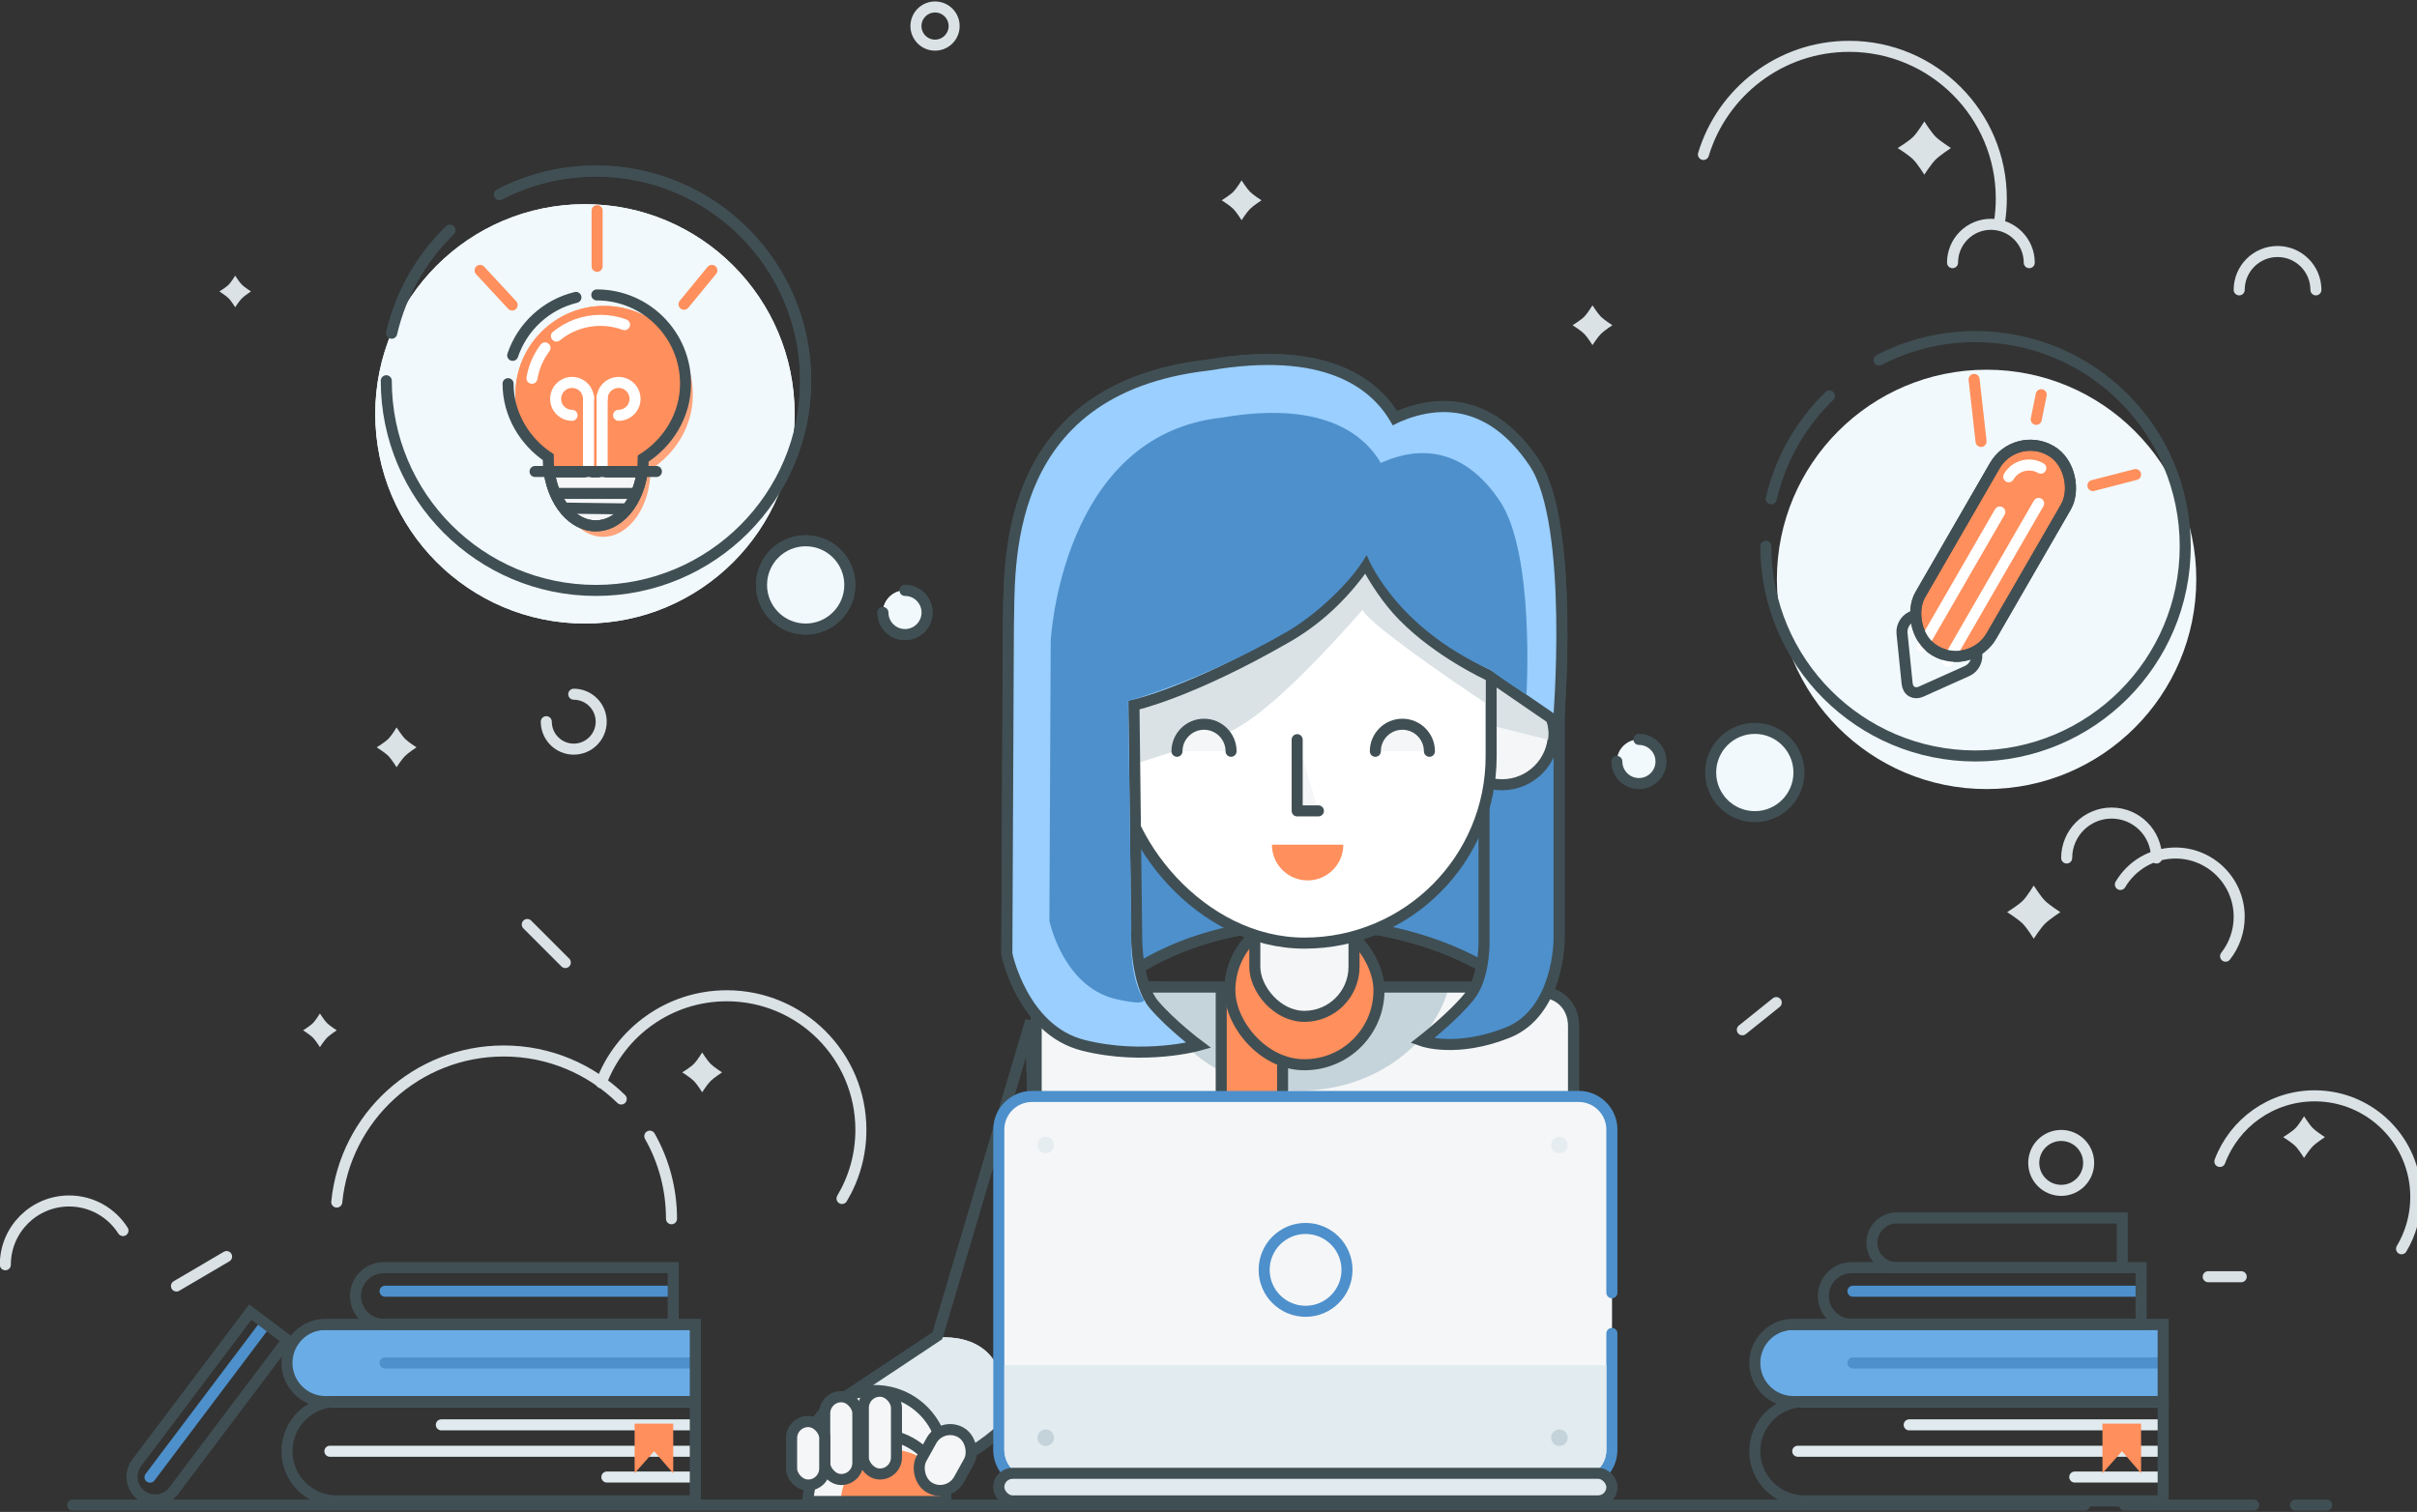 <svg xmlns="http://www.w3.org/2000/svg" xmlns:xlink="http://www.w3.org/1999/xlink" width="438px" height="274px" viewBox="0 0 438 274" version="1.1">
    <rect x="0" y="0" width="438" height="274" fill="#333333" stroke="none"/>
    <!-- Generator: Sketch 41 (35326) - http://www.bohemiancoding.com/sketch -->
    <title>step1-create</title>
    <desc>Created with Sketch.</desc>
    <defs/>
    <g id="Page-1" stroke="none" stroke-width="1" fill="none" fill-rule="evenodd">
        <g id="Exports" transform="translate(0, -55)">
            <g id="step1-create" transform="translate(0, 56)">
                <g id="Group-4" transform="translate(68, 30)">
                    <g id="Group-2" transform="translate(300.85, 204.318) rotate(-25) translate(-300.85, -204.318) translate(299.85, 203.318)"/>
                    <g id="books-right" transform="translate(250, 189)">
                        <path d="M27.975,38.22 L73.332,38.22" id="Path-6" stroke="#E0EAEF" stroke-width="2" stroke-linecap="round" stroke-linejoin="round"/>
                        <path d="M7.781,43 L73.138,43" id="Path-6-Copy" stroke="#E0EAEF" stroke-width="2" stroke-linecap="round" stroke-linejoin="round"/>
                        <path d="M57.975,47.678 L73.332,47.678" id="Path-6-Copy-2" stroke="#E0EAEF" stroke-width="2" stroke-linecap="round" stroke-linejoin="round"/>
                        <polygon id="Rectangle-6" fill="#FF8F5C" points="63 38 70 38 70 47 66.54 43 63 47"/>
                        <path d="M0,28 C0,24.134 3.132,21 6.995,21 L74,21 L74,35 L6.995,35 C3.132,35 0,31.869 0,28 L0,28 L0,28 Z" id="Rectangle-5-Copy" fill="#6aace6"/>
                        <path d="M17.781,27 L73.138,27" id="Path-6-Copy-3" stroke="#4d90cc" stroke-width="2" stroke-linecap="round" stroke-linejoin="round"/>
                        <path d="M17.781,14 L69.887,14" id="Path-6-Copy-4" stroke="#4d90cc" stroke-width="2" stroke-linecap="round" stroke-linejoin="round"/>
                        <path d="M0,43 C0,38.029 4.031,34 9,34 L74,34 L74,52 L9,52 C4.029,52 0,47.974 0,43 L0,43 L0,43 Z" id="Rectangle-5" stroke="#404F54" stroke-width="2" stroke-linecap="round"/>
                        <path d="M0,27 C0,23.134 3.132,20 6.995,20 L74,20 L74,34 L6.995,34 C3.132,34 0,30.869 0,27 L0,27 L0,27 Z" id="Rectangle-5-Copy-3" stroke="#404F54" stroke-width="2" stroke-linecap="round"/>
                        <path
                            d="M12.418,14.864 C12.418,12.027 14.711,9.728 17.553,9.728 L70,9.728 L70,20 L17.553,20 C14.717,20 12.418,17.702 12.418,14.864 L12.418,14.864 L12.418,14.864 Z"
                            id="Rectangle-5-Copy-2"
                            stroke="#404F54"
                            stroke-width="2"
                            stroke-linecap="round"/>
                        <path
                            d="M21.225,5.228 C21.225,2.742 23.233,0.728 25.719,0.728 L66.582,0.728 L66.582,9.728 L25.719,9.728 C23.237,9.728 21.225,7.715 21.225,5.228 L21.225,5.228 L21.225,5.228 Z"
                            id="Rectangle-5-Copy-2"
                            stroke="#404F54"
                            stroke-width="2"
                            stroke-linecap="round"/>
                    </g>
                    <g id="Group-3" transform="translate(75, 34)">
                        <g id="hand" transform="translate(3, 120)">
                            <path d="M9.66,66.552 L23.87,57.431 C23.87,57.431 39.292,55.261 35.313,74.498 L24.865,81.141 L9.66,66.552 Z" id="Path-5" fill="#E0EAEF"/>
                            <path
                                d="M5.883,69.031 L23.871,57.079 L40.792,0.033 L41.824,39.195 C41.824,39.195 42.359,61.735 39.288,69.031 C36.431,75.818 24.038,81.442 24.038,81.442"
                                id="Path-4"
                                stroke="#404F54"
                                stroke-width="2"
                                stroke-linecap="round"/>
                            <path d="M25,79.5 C25,72.596 19.404,67 12.5,67 C5.596,67 0,72.596 0,79.5 C0,86.404 25,86.404 25,79.5 Z" id="Oval-2" stroke="#404F54" stroke-width="2" stroke-linecap="round" fill="#F5F6F7"/>
                        </g>
                        <g id="Group-10" transform="translate(39, 0)">
                            <g id="Group-9" transform="translate(5.383, 113.359)">
                                <rect id="Rectangle-12-Copy" stroke="#404F54" stroke-width="2" stroke-linecap="round" fill="#F5F6F7" x="0.39" y="0.53" width="25.48" height="81.24" rx="3"/>
                                <path
                                    d="M68.141,12.767 C68.141,8.345 71.684,4.255 76.059,3.63 L90.835,1.52 C94.66,0.973 97.761,3.661 97.761,7.532 L97.761,73.377 L71.144,73.377 C69.485,73.377 68.141,72.037 68.141,70.384 L68.141,12.767 Z"
                                    id="Rectangle-12-Copy-3"
                                    stroke="#404F54"
                                    stroke-width="2"
                                    stroke-linecap="round"
                                    fill="#F5F6F7"/>
                                <rect id="Rectangle-12" fill="#F5F6F7" x="9.967" y="0.53" width="74.513" height="93.613" rx="3"/>
                                <path
                                    d="M9.967,87.462 L9.967,69.489 L54.276,69.489 C55.936,69.489 57.281,70.84 57.281,72.497 L57.281,84.454 C57.281,86.115 55.935,87.462 54.276,87.462 L9.967,87.462 Z"
                                    id="Combined-Shape"
                                    fill="#DAE2E6"/>
                                <path
                                    d="M21.36,1.237 L74.812,1.237 C74.869,1.237 74.926,1.239 74.983,1.241 C71.746,11.647 60.968,19.291 48.172,19.291 C35.374,19.291 24.596,11.645 21.36,1.237 Z"
                                    id="Combined-Shape"
                                    fill="#C5D3DA"/>
                                <path
                                    d="M11.564,5.416 C11.564,2.718 13.754,0.53 16.453,0.53 L81.188,0.53 C83.888,0.53 86.077,2.731 86.077,5.422 M86.077,26.867 L86.077,89.251 C86.077,91.953 83.887,94.143 81.188,94.143 L16.453,94.143 C13.753,94.143 11.564,91.959 11.564,89.256 L11.564,26.186"
                                    id="Rectangle-12-Copy-4"
                                    stroke="#404F54"
                                    stroke-width="2"
                                    stroke-linecap="round"/>
                                <path d="M28.928,87.462 L28.928,69.489 L81.479,69.489 C83.136,69.489 84.48,70.84 84.48,72.497 L84.48,87.462 L28.928,87.462 Z" id="Combined-Shape" fill="#DAE2E6"/>
                                <polygon id="Path-85" fill="#DAE2E6" points="26.264 68.155 44.587 37.537 58.074 38.416 74.426 69.879"/>
                                <polyline
                                    id="Path-47"
                                    stroke="#404F54"
                                    stroke-width="2"
                                    stroke-linecap="round"
                                    stroke-linejoin="round"
                                    fill="#F5F6F7"
                                    points="24.871 78.283 40.121 80.435 50.346 78.814 50.351 32.136 43.687 32.136 37.611 62.769 28.957 64.335"/>
                                <polyline
                                    id="Path-47-Copy"
                                    stroke="#404F54"
                                    stroke-width="2"
                                    stroke-linecap="round"
                                    stroke-linejoin="round"
                                    fill="#F5F6F7"
                                    transform="translate(63.17, 56.286) scale(-1, 1) translate(-63.17, -56.286) "
                                    points="50.429 78.283 65.68 80.435 75.904 78.814 75.91 32.136 69.246 32.136 63.17 62.769 54.516 64.335"/>
                                <rect id="Rectangle-13" stroke="#404F54" stroke-width="2" stroke-linecap="round" fill="#F5F6F7" x="0.39" y="63.099" width="33.532" height="17.973" rx="3"/>
                                <rect id="Rectangle-13-Copy-2" stroke="#404F54" stroke-width="2" stroke-linecap="round" fill="#F5F6F7" x="68.008" y="63.099" width="29.62" height="17.973" rx="3"/>
                                <rect id="Rectangle-13-Copy" stroke="#404F54" stroke-width="2" stroke-linecap="round" fill="#F5F6F7" x="19.842" y="63.099" width="7.113" height="17.973" rx="3"/>
                                <ellipse id="Oval-7" stroke="#404F54" stroke-width="2" stroke-linecap="round" fill="#FF8F5C" cx="22.86" cy="74.287" rx="6.286" ry="6.286"/>
                                <path
                                    d="M27.697,74.218 C27.697,71.728 25.679,69.71 23.189,69.71 C20.7,69.71 18.682,71.728 18.682,74.218 C18.682,76.708 27.697,76.708 27.697,74.218 Z"
                                    id="Oval-11"
                                    fill="#FFBC9E"/>
                                <path
                                    d="M33.923,1.199 L33.923,24.633 C33.923,25.735 34.814,26.629 35.923,26.629 L43.04,26.629 C44.145,26.629 45.041,25.728 45.041,24.627 L45.041,14.908"
                                    id="Path-48"
                                    stroke="#404F54"
                                    stroke-width="2"
                                    stroke-linecap="round"
                                    fill="#FF8F5C"/>
                            </g>
                            <g id="Group-6-Copy">
                                <path
                                    d="M21.674,112.333 C21.674,112.333 33.272,102.395 55.122,102.395 C76.973,102.395 89.486,111.91 89.486,111.91 L95.666,85.766 L92.346,63.751 L64.639,55.476 L19.768,58.553 L15.045,87.486 L21.674,112.333 Z"
                                    id="Path-45"
                                    stroke="#404F54"
                                    stroke-width="2"
                                    stroke-linecap="round"
                                    fill="#2FC3B6"/>
                                <path
                                    d="M100.528,47.727 L100.528,105.292 C100.528,105.292 100.528,118.431 91.206,122.144 C81.883,125.857 75.709,123.632 75.709,123.632 C75.709,123.632 81.524,119.084 84.364,115.456 C87.203,111.829 86.932,105.094 86.932,105.094 L86.932,52.034 L100.528,47.727 Z"
                                    id="Path-44"
                                    stroke="#404F54"
                                    stroke-width="2"
                                    stroke-linecap="round"
                                    fill="#2FC3B6"/>
                                <ellipse id="Oval-5" stroke="#1F5F59" stroke-width="2" stroke-linecap="round" fill="#F5F6F7" cx="13.77" cy="67.881" rx="9.336" ry="9.336"/>
                                <ellipse id="Oval-5-Copy" stroke="#404F54" stroke-width="2" stroke-linecap="round" fill="#F5F6F7" cx="90.185" cy="67.881" rx="9.336" ry="9.336"/>
                                <path d="M98.53,69.062 L89.198,66.707 L89.198,57.469 L98.161,65.645 C98.161,65.645 98.861,67.07 98.53,69.062 Z" id="Path-3" fill="#DAE2E6"/>
                                <rect id="Rectangle-31-Copy-3" stroke="#404F54" stroke-width="2" stroke-linecap="round" fill="#FF8F5C" x="40.87" y="101.015" width="27.024" height="26.941" rx="13.47"/>
                                <rect id="Rectangle-31-Copy-6" stroke="#404F54" stroke-width="2" stroke-linecap="round" fill="#F5F6F7" x="45.393" y="86.952" width="17.978" height="32.236" rx="8.989"/>
                                <rect id="Rectangle-31" stroke="#404F54" stroke-width="2" stroke-linecap="round" fill="#FFFFFF" x="20.543" y="18.778" width="67.676" height="87.139" rx="33.838"/>
                                <path
                                    d="M87.157,62.383 L87.157,40.838 L67.959,34.55 C66.658,30.906 63.967,27.972 63.967,27.972 L45.257,31.13 L17.992,54.408 L16.427,75.676 C16.427,75.676 30.875,71.341 39.998,67.963 C47.358,65.239 59.898,51.188 64.933,45.509 C66.071,48.402 87.157,62.383 87.157,62.383 Z"
                                    id="Combined-Shape"
                                    fill="#DAE2E6"/>
                                <path
                                    d="M65.497,37.114 C62.151,41.928 57.551,46.81 51.326,50.404 C33.693,60.582 23.493,62.78 23.493,62.78 L23.991,105.196 C23.991,105.196 23.991,113.386 27.133,117.074 C30.275,120.762 35.201,124.442 35.201,124.442 C35.201,124.442 25.382,127.211 14.328,124.442 C3.274,121.674 0.458,107.883 0.458,107.883 L0.734,48.587 C1.063,38.572 -1.384,5.509 37.004,1.15 C58.076,-2.471 66.999,4.388 70.777,10.767 C70.953,10.677 71.132,10.593 71.314,10.515 C79.393,7.067 88.595,7.758 96.028,18.865 C103.462,29.972 100.418,66.071 100.418,66.071 L87.655,57.31 C87.655,57.31 78.807,53.281 72.273,46.632 C69.464,43.775 67.184,40.229 65.497,37.114 Z"
                                    id="Combined-Shape"
                                    stroke="#404F54"
                                    stroke-width="2"
                                    stroke-linecap="round"
                                    fill="#85DAD2"/>
                                <path
                                    d="M65.66,35.575 C62.878,40.52 56.443,46.471 51.126,49.54 C36.063,58.235 22.429,62.045 22.429,62.045 L23.018,103.445 C23.018,103.445 22.429,111.783 25.177,116.007 C25.177,116.007 26.372,117.499 20.016,116.007 C10.574,113.642 8.168,101.862 8.168,101.862 L8.404,51.21 C8.404,51.21 10.22,13.861 39.386,10.688 C57.387,7.595 65.009,13.454 68.236,18.903 C68.386,18.826 68.539,18.754 68.695,18.688 C75.596,15.743 83.457,16.333 89.806,25.821 C96.156,35.309 94.62,60.849 94.62,60.849 C94.62,60.849 90.191,58.144 88.227,56.452 C70.408,48.506 65.66,35.575 65.66,35.575 Z"
                                    id="Combined-Shape-Copy"
                                    fill="#2FC3B6"/>
                                <polyline id="Path-35" stroke="#404F54" stroke-width="2" stroke-linecap="round" stroke-linejoin="round" fill="#F5F6F7" points="53.069 69.047 53.069 81.954 56.918 81.954"/>
                                <path d="M48.494,88.084 C48.494,91.656 51.389,94.551 54.961,94.551 C58.532,94.551 61.427,91.656 61.427,88.084 L48.494,88.084 Z" id="Oval-5-Copy-2" fill="#FF8F5C"/>
                                <path
                                    d="M67.235,66.251 C67.235,68.957 69.429,71.151 72.135,71.151 C74.842,71.151 77.036,68.957 77.036,66.251"
                                    id="Oval-5-Copy-5"
                                    stroke="#404F54"
                                    stroke-width="2"
                                    stroke-linecap="round"
                                    fill="#F5F6F7"
                                    transform="translate(72.135, 68.701) rotate(-180) translate(-72.135, -68.701) "/>
                                <path
                                    d="M31.29,66.251 C31.29,68.957 33.484,71.151 36.19,71.151 C38.897,71.151 41.091,68.957 41.091,66.251"
                                    id="Oval-5-Copy-6"
                                    stroke="#404F54"
                                    stroke-width="2"
                                    stroke-linecap="round"
                                    fill="#F5F6F7"
                                    transform="translate(36.19, 68.701) rotate(-180) translate(-36.19, -68.701) "/>
                            </g>
                        </g>
                        <g id="mouse" transform="translate(3, 194)">
                            <path
                                d="M25.419,13.108 C25.268,6.336 19.732,0.893 12.924,0.893 C6.116,0.893 0.579,6.336 0.428,13.108 L25.419,13.108 L25.419,13.108 Z"
                                id="Combined-Shape-Copy-3"
                                fill="#F5F6F7"/>
                            <path d="M15.884,3.787 C10.689,3.787 6.464,7.941 6.349,13.108 L25.419,13.108 C25.304,7.941 21.079,3.787 15.884,3.787 Z" id="Combined-Shape" fill="#FF8F5C"/>
                            <path
                                d="M25.419,13.108 C25.268,6.336 19.732,0.893 12.924,0.893 C6.116,0.893 0.579,6.336 0.428,13.108 L25.419,13.108 L25.419,13.108 Z"
                                id="Combined-Shape-Copy-2"
                                stroke="#404F54"
                                stroke-width="2"
                                stroke-linecap="round"/>
                        </g>
                        <g id="hand" transform="translate(0, 187)" stroke="#404F54" stroke-width="2" fill="#F5F6F7" stroke-linecap="round">
                            <rect id="Rectangle-14" transform="translate(28.286, 12.593) rotate(29) translate(-28.286, -12.593) " x="24.398" y="6.843" width="7.776" height="11.5" rx="3.888"/>
                            <rect id="Rectangle-14-Copy-3" x="13.455" y="0.127" width="6" height="15" rx="3"/>
                            <rect id="Rectangle-14-Copy" x="6.455" y="1.127" width="6" height="15" rx="3"/>
                            <rect id="Rectangle-14-Copy-2" x="0.455" y="5.627" width="6" height="11.5" rx="3"/>
                        </g>
                        <g id="laptop" transform="translate(38, 133)">
                            <path
                                d="M111.096,43.656 L111.096,64.768 C111.096,68.082 108.405,70.768 105.084,70.768 L6.012,70.768 C2.692,70.768 0,68.086 0,64.765 L0,6.711 L0,6.711 C0,3.395 2.691,0.707 6.012,0.707 L105.084,0.707 C108.405,0.707 111.096,3.405 111.096,6.707 L111.096,26.364 L111.096,36.275"
                                id="Rectangle-3"
                                stroke="#404F54"
                                stroke-width="2"
                                stroke-linecap="round"
                                fill="#F5F6F7"/>
                            <ellipse id="Oval-9" stroke="#2FC3B6" stroke-width="2" stroke-linecap="round" cx="55.591" cy="32.133" rx="7.507" ry="7.507"/>
                            <path
                                d="M1.001,49.4 L110.102,49.4 L110.102,64.747 C110.102,67.511 107.873,69.751 105.095,69.751 L6.008,69.751 C3.243,69.751 1.001,67.515 1.001,64.747 L1.001,49.4 Z"
                                id="Rectangle-9"
                                fill="#E1EBF0"/>
                            <ellipse id="Oval" fill="#E6EDF1" cx="8.507" cy="9.508" rx="1.501" ry="1.501"/>
                            <ellipse id="Oval-Copy" fill="#E6EDF1" cx="101.588" cy="9.508" rx="1.501" ry="1.501"/>
                            <ellipse id="Oval-Copy-3" fill="#C4D3DA" cx="8.507" cy="62.554" rx="1.501" ry="1.501"/>
                            <ellipse id="Oval-Copy-2" fill="#C4D3DA" cx="101.588" cy="62.554" rx="1.501" ry="1.501"/>
                            <rect id="Rectangle-4" stroke="#404F54" stroke-width="2" stroke-linecap="round" fill="#E0EAEF" x="0" y="69" width="111.096" height="5" rx="2.5"/>
                        </g>
                    </g>
                    <circle id="Oval-14" fill="#F1F9FD" cx="96" cy="80" r="4"/>
                    <path d="M92,80 C92,82.209 93.791,84 96,84 C98.209,84 100,82.209 100,80 C100,77.791 98.209,76 96,76" id="Oval-14-Copy-2" stroke="#404F54" stroke-width="2" stroke-linecap="round"/>
                    <circle id="Oval-14" stroke="#404F54" stroke-width="2" stroke-linecap="round" fill="#F1F9FD" cx="78" cy="75" r="8"/>
                    <circle id="Oval-14" fill="#F1F9FD" cx="38" cy="44" r="38"/>
                    <path
                        d="M2,38 C2,58.987 19.013,76 40,76 L40,76 C60.987,76 78,58.987 78,38 C78,17.013 60.987,0 40,0 C33.695,0 27.748,1.536 22.513,4.254 M13.52,10.745 C8.383,15.738 4.652,22.17 2.98,29.39"
                        id="Oval-14-Copy"
                        stroke="#404F54"
                        stroke-width="2"
                        stroke-linecap="round"/>
                </g>
                <g id="lamp" transform="translate(92.071, 52.448)">
                    <path
                        d="M33.486,18.067 C33.486,9.186 26.286,1.986 17.405,1.986 C8.524,1.986 1.324,9.186 1.324,18.067 C1.324,23.612 4.314,28.501 8.607,31.392 C8.606,31.466 8.605,31.539 8.605,31.613 C8.605,38.362 12.458,43.834 17.211,43.834 C21.956,43.834 25.804,38.38 25.816,31.645 C30.316,28.792 33.486,23.777 33.486,18.067 Z"
                        id="Combined-Shape-Copy-6"
                        fill="#FFA47B"/>
                    <path
                        d="M30.096,8.189 C31.411,10.521 32.162,13.213 32.162,16.081 C32.162,21.791 28.992,26.806 24.493,29.659 C24.48,36.394 20.632,41.848 15.887,41.848 C13.773,41.848 11.836,40.765 10.338,38.969 C9.25,36.922 8.605,34.374 8.605,31.613 C8.605,31.539 8.606,31.466 8.607,31.392 C8.156,31.089 7.719,30.763 7.299,30.417 C7.288,30.156 7.282,29.892 7.282,29.627 C7.282,29.553 7.282,29.48 7.283,29.407 C5.8,28.408 4.472,27.171 3.37,25.75 C2.077,23.467 1.324,20.85 1.324,18.067 C1.324,9.186 8.524,1.986 17.405,1.986 C22.562,1.986 27.153,4.414 30.096,8.189 Z"
                        id="Combined-Shape"
                        fill="#FF8F5C"/>
                    <path
                        d="M6.701,9.598 C5.501,11.183 4.668,13.061 4.328,15.105 M21.106,5.39 C19.743,4.884 18.27,4.608 16.731,4.608 C13.707,4.608 10.932,5.676 8.763,7.455"
                        id="Oval-3"
                        stroke="#FFFFFF"
                        stroke-width="2"
                        stroke-linecap="round"/>
                    <path
                        d="M7.457,32.093 C8.26,37.66 11.729,41.848 15.887,41.848 C20.045,41.848 23.514,37.66 24.317,32.093 L7.457,32.093 Z"
                        id="Combined-Shape"
                        stroke="#404F54"
                        stroke-width="2"
                        stroke-linecap="round"
                        fill="#F5F6F7"/>
                    <path
                        d="M14.576,18.837 C14.576,17.192 13.243,15.858 11.598,15.858 C9.952,15.858 8.619,17.192 8.619,18.837 C8.619,20.482 9.952,21.816 11.598,21.816"
                        id="Oval-16"
                        stroke="#FFFFFF"
                        stroke-width="2"
                        stroke-linecap="round"/>
                    <path
                        d="M23.007,18.837 C23.007,17.192 21.673,15.858 20.028,15.858 C18.383,15.858 17.049,17.192 17.049,18.837 C17.049,20.482 18.383,21.816 20.028,21.816"
                        id="Oval-16-Copy"
                        stroke="#FFFFFF"
                        stroke-width="2"
                        stroke-linecap="round"
                        transform="translate(20.028, 18.837) scale(-1, 1) translate(-20.028, -18.837) "/>
                    <path
                        d="M12.295,0.448 C6.911,1.748 2.584,5.756 0.836,10.949 M0,16.081 C0,21.626 2.99,26.516 7.283,29.407 C7.282,29.48 7.282,29.553 7.282,29.627 C7.282,36.376 11.134,41.848 15.887,41.848 C20.632,41.848 24.48,36.394 24.493,29.659 C28.992,26.806 32.162,21.791 32.162,16.081 C32.162,7.2 24.962,-2.27373675e-13 16.081,-2.27373675e-13"
                        id="Combined-Shape-Copy-5"
                        stroke="#404F54"
                        stroke-width="2"
                        stroke-linecap="round"/>
                    <path d="M14.576,32.093 L14.576,18.468" id="Path-32" stroke="#FFFFFF" stroke-width="2" stroke-linecap="round"/>
                    <path d="M17.049,32.093 L17.049,18.468" id="Path-32-Copy" stroke="#FFFFFF" stroke-width="2" stroke-linecap="round" transform="translate(17.049, 25.28) scale(-1, 1) translate(-17.049, -25.28) "/>
                    <path d="M4.89,31.998 L26.884,31.998" id="Path-36" stroke="#404F54" stroke-width="2" stroke-linecap="round"/>
                    <path d="M8.604,35.97 L23.169,35.97" id="Path-36-Copy" stroke="#404F54" stroke-width="2" stroke-linecap="round"/>
                    <path d="M10.294,38.635 L21.565,38.782" id="Path-36-Copy-2" stroke="#404F54" stroke-width="2" stroke-linecap="round"/>
                </g>
                <g id="Group-4-Copy">
                    <g id="bg-ilustrasi" transform="translate(0.797, 0.064)">
                        <path
                            d="M71.073,130.765 C71.073,130.765 72.008,132.237 72.6,132.829 C73.21,133.439 74.678,134.371 74.678,134.371 C74.678,134.371 73.184,135.356 72.6,135.941 C71.982,136.558 71.073,137.976 71.073,137.976 C71.073,137.976 70.157,136.513 69.585,135.941 C68.955,135.311 67.467,134.371 67.467,134.371 C67.467,134.371 68.965,133.449 69.585,132.829 C70.167,132.247 71.073,130.765 71.073,130.765 Z"
                            id="Polygon"
                            fill="#DAE2E6"/>
                        <path
                            d="M416.735,201.233 C416.735,201.233 417.714,202.775 418.334,203.394 C418.973,204.033 420.511,205.009 420.511,205.009 C420.511,205.009 418.946,206.041 418.334,206.653 C417.687,207.3 416.735,208.785 416.735,208.785 C416.735,208.785 415.776,207.253 415.176,206.653 C414.517,205.994 412.959,205.009 412.959,205.009 C412.959,205.009 414.527,204.043 415.176,203.394 C415.786,202.785 416.735,201.233 416.735,201.233 Z"
                            id="Polygon-Copy-9"
                            fill="#DAE2E6"/>
                        <path
                            d="M367.75,159.415 C367.75,159.415 369,161.382 369.791,162.173 C370.607,162.989 372.57,164.235 372.57,164.235 C372.57,164.235 370.572,165.552 369.791,166.333 C368.966,167.159 367.75,169.055 367.75,169.055 C367.75,169.055 366.526,167.099 365.761,166.333 C364.919,165.492 362.93,164.235 362.93,164.235 C362.93,164.235 364.932,163.002 365.761,162.173 C366.539,161.395 367.75,159.415 367.75,159.415 Z"
                            id="Polygon-Copy-4"
                            fill="#DAE2E6"/>
                        <path
                            d="M57.176,182.603 C57.176,182.603 57.968,183.849 58.469,184.351 C58.986,184.867 60.229,185.656 60.229,185.656 C60.229,185.656 58.964,186.491 58.469,186.986 C57.946,187.509 57.176,188.71 57.176,188.71 C57.176,188.71 56.401,187.471 55.916,186.986 C55.383,186.453 54.123,185.656 54.123,185.656 C54.123,185.656 55.391,184.875 55.916,184.351 C56.409,183.858 57.176,182.603 57.176,182.603 Z"
                            id="Polygon-Copy-7"
                            fill="#DAE2E6"/>
                        <path
                            d="M126.447,189.671 C126.447,189.671 127.382,191.143 127.973,191.734 C128.583,192.344 130.052,193.276 130.052,193.276 C130.052,193.276 128.558,194.262 127.973,194.846 C127.356,195.464 126.447,196.882 126.447,196.882 C126.447,196.882 125.531,195.419 124.958,194.846 C124.329,194.217 122.841,193.276 122.841,193.276 C122.841,193.276 124.339,192.354 124.958,191.734 C125.54,191.152 126.447,189.671 126.447,189.671 Z"
                            id="Polygon-Copy"
                            fill="#DAE2E6"/>
                        <path
                            d="M224.197,31.629 C224.197,31.629 225.132,33.101 225.724,33.692 C226.334,34.302 227.803,35.234 227.803,35.234 C227.803,35.234 226.308,36.22 225.724,36.804 C225.106,37.422 224.197,38.84 224.197,38.84 C224.197,38.84 223.281,37.377 222.709,36.804 C222.08,36.175 220.592,35.234 220.592,35.234 C220.592,35.234 222.089,34.312 222.709,33.692 C223.291,33.11 224.197,31.629 224.197,31.629 Z"
                            id="Polygon-Copy-3"
                            fill="#DAE2E6"/>
                        <path
                            d="M287.787,54.268 C287.787,54.268 288.722,55.739 289.314,56.331 C289.924,56.941 291.393,57.873 291.393,57.873 C291.393,57.873 289.898,58.859 289.314,59.443 C288.697,60.061 287.787,61.479 287.787,61.479 C287.787,61.479 286.872,60.015 286.299,59.443 C285.67,58.814 284.182,57.873 284.182,57.873 C284.182,57.873 285.679,56.951 286.299,56.331 C286.881,55.749 287.787,54.268 287.787,54.268 Z"
                            id="Polygon-Copy-6"
                            fill="#DAE2E6"/>
                        <path
                            d="M41.824,48.891 C41.824,48.891 42.566,50.059 43.036,50.529 C43.52,51.013 44.686,51.753 44.686,51.753 C44.686,51.753 43.5,52.536 43.036,53 C42.545,53.49 41.824,54.616 41.824,54.616 C41.824,54.616 41.096,53.454 40.642,53 C40.142,52.5 38.961,51.753 38.961,51.753 C38.961,51.753 40.15,51.021 40.642,50.529 C41.104,50.067 41.824,48.891 41.824,48.891 Z"
                            id="Polygon-Copy-2"
                            fill="#DAE2E6"/>
                        <path
                            d="M217.729,132.728 C217.729,132.728 218.472,133.897 218.941,134.367 C219.426,134.851 220.592,135.591 220.592,135.591 C220.592,135.591 219.405,136.374 218.941,136.838 C218.451,137.328 217.729,138.454 217.729,138.454 C217.729,138.454 217.002,137.292 216.548,136.838 C216.048,136.338 214.867,135.591 214.867,135.591 C214.867,135.591 216.056,134.859 216.548,134.367 C217.01,133.905 217.729,132.728 217.729,132.728 Z"
                            id="Polygon-Copy-5"
                            fill="#DAE2E6"/>
                        <path d="M120.056,71.945 L113.159,65.048" id="Path-67" stroke="#DAE2E6" stroke-width="2" stroke-linecap="round" fill="#DAE2E6"/>
                        <path d="M101.649,173.373 L94.752,166.476" id="Path-67-Copy" stroke="#DAE2E6" stroke-width="2" stroke-linecap="round" fill="#DAE2E6"/>
                        <path d="M40.265,226.656 L31.181,231.993" id="Path-68" stroke="#DAE2E6" stroke-width="2" stroke-linecap="round" fill="#DAE2E6"/>
                        <path d="M399.367,230.308 L405.349,230.308" id="Path-69" stroke="#DAE2E6" stroke-width="2" stroke-linecap="round" fill="#DAE2E6"/>
                        <path
                            d="M151.791,216.131 C153.963,212.493 155.211,208.24 155.211,203.695 C155.211,190.274 144.331,179.395 130.911,179.395 C120.493,179.395 111.606,185.951 108.151,195.162"
                            id="Oval-22"
                            stroke="#DAE2E6"
                            stroke-width="2"
                            stroke-linecap="round"
                            stroke-linejoin="round"/>
                        <path
                            d="M434.406,225.245 C436.045,222.5 436.986,219.291 436.986,215.862 C436.986,205.735 428.777,197.527 418.651,197.527 C410.791,197.527 404.085,202.473 401.479,209.423"
                            id="Oval-22-Copy-10"
                            stroke="#DAE2E6"
                            stroke-width="2"
                            stroke-linecap="round"
                            stroke-linejoin="round"/>
                        <path
                            d="M98.2,129.722 C98.2,132.47 100.428,134.697 103.176,134.697 L103.176,134.697 C105.924,134.697 108.151,132.47 108.151,129.722 C108.151,126.974 105.924,124.746 103.176,124.746"
                            id="Oval-22-Copy-3"
                            stroke="#DAE2E6"
                            stroke-width="2"
                            stroke-linecap="round"
                            stroke-linejoin="round"/>
                        <ellipse id="Oval-22-Copy-8" stroke="#DAE2E6" stroke-width="2" stroke-linecap="round" stroke-linejoin="round" cx="372.726" cy="209.684" rx="4.976" ry="4.976"/>
                        <ellipse id="Oval-22-Copy-7" stroke="#DAE2E6" stroke-width="2" stroke-linecap="round" stroke-linejoin="round" cx="168.648" cy="3.658" rx="3.46" ry="3.46"/>
                        <path
                            d="M390.003,154.427 C390.003,149.931 386.358,146.285 381.861,146.285 C377.364,146.285 373.719,149.931 373.719,154.427"
                            id="Oval-22-Copy-4"
                            stroke="#DAE2E6"
                            stroke-width="2"
                            stroke-linecap="round"
                            stroke-linejoin="round"/>
                        <path
                            d="M120.89,219.805 C120.89,214.364 119.461,209.257 116.957,204.839 M111.782,198.105 C106.297,192.721 98.779,189.401 90.485,189.401 C74.714,189.401 61.747,201.409 60.229,216.781"
                            id="Oval-22-Copy"
                            stroke="#DAE2E6"
                            stroke-width="2"
                            stroke-linecap="round"
                            stroke-linejoin="round"/>
                        <path
                            d="M418.883,51.466 C418.883,47.627 415.771,44.516 411.932,44.516 C408.094,44.516 404.982,47.627 404.982,51.466"
                            id="Oval-22-Copy-9"
                            stroke="#DAE2E6"
                            stroke-width="2"
                            stroke-linecap="round"
                            stroke-linejoin="round"/>
                        <path
                            d="M21.49,221.946 C19.439,218.722 15.834,216.583 11.729,216.583 C5.344,216.583 0.169,221.758 0.169,228.143"
                            id="Oval-22-Copy-2"
                            stroke="#DAE2E6"
                            stroke-width="2"
                            stroke-linecap="round"
                            stroke-linejoin="round"/>
                        <path
                            d="M402.516,172.223 C404.06,170.257 404.982,167.779 404.982,165.085 C404.982,158.7 399.806,153.525 393.421,153.525 C389.175,153.525 385.464,155.814 383.454,159.225"
                            id="Oval-22-Copy-5"
                            stroke="#DAE2E6"
                            stroke-width="2"
                            stroke-linecap="round"
                            stroke-linejoin="round"/>
                        <path d="M12.378,271.698 L376.96,271.698 M384.206,271.698 L407.613,271.698 M415.187,271.698 L420.832,271.698" id="Path-70" stroke="#404F54" stroke-width="2" stroke-linecap="round" fill="#404F54"/>
                    </g>
                    <g id="Group-2" transform="translate(368.85, 234.318) rotate(-25) translate(-368.85, -234.318) translate(367.85, 233.318)"/>
                    <g id="Group-3" transform="translate(143, 64)">
                        <g id="hand" transform="translate(3, 120)">
                            <path d="M9.66,66.552 L23.87,57.431 C23.87,57.431 39.292,55.261 35.313,74.498 L24.865,81.141 L9.66,66.552 Z" id="Path-5" fill="#E0EAEF"/>
                            <path
                                d="M5.883,69.031 L23.871,57.079 L40.792,0.033 L41.824,39.195 C41.824,39.195 42.359,61.735 39.288,69.031 C36.431,75.818 24.038,81.442 24.038,81.442"
                                id="Path-4"
                                stroke="#404F54"
                                stroke-width="2"
                                stroke-linecap="round"/>
                            <path d="M25,79.5 C25,72.596 19.404,67 12.5,67 C5.596,67 0,72.596 0,79.5 C0,86.404 25,86.404 25,79.5 Z" id="Oval-2" stroke="#404F54" stroke-width="2" stroke-linecap="round" fill="#F5F6F7"/>
                        </g>
                        <g id="Group-10" transform="translate(39, 0)">
                            <g id="Group-9" transform="translate(5.383, 113.359)">
                                <rect id="Rectangle-12-Copy" stroke="#404F54" stroke-width="2" stroke-linecap="round" fill="#F5F6F7" x="0.39" y="0.53" width="25.48" height="81.24" rx="3"/>
                                <path
                                    d="M68.141,12.767 C68.141,8.345 71.684,4.255 76.059,3.63 L90.835,1.52 C94.66,0.973 97.761,3.661 97.761,7.532 L97.761,73.377 L71.144,73.377 C69.485,73.377 68.141,72.037 68.141,70.384 L68.141,12.767 Z"
                                    id="Rectangle-12-Copy-3"
                                    stroke="#404F54"
                                    stroke-width="2"
                                    stroke-linecap="round"
                                    fill="#F5F6F7"/>
                                <rect id="Rectangle-12" fill="#F5F6F7" x="9.967" y="0.53" width="74.513" height="93.613" rx="3"/>
                                <path
                                    d="M9.967,87.462 L9.967,69.489 L54.276,69.489 C55.936,69.489 57.281,70.84 57.281,72.497 L57.281,84.454 C57.281,86.115 55.935,87.462 54.276,87.462 L9.967,87.462 Z"
                                    id="Combined-Shape"
                                    fill="#DAE2E6"/>
                                <path
                                    d="M21.36,1.237 L74.812,1.237 C74.869,1.237 74.926,1.239 74.983,1.241 C71.746,11.647 60.968,19.291 48.172,19.291 C35.374,19.291 24.596,11.645 21.36,1.237 Z"
                                    id="Combined-Shape"
                                    fill="#C5D3DA"/>
                                <path
                                    d="M11.564,5.416 C11.564,2.718 13.754,0.53 16.453,0.53 L81.188,0.53 C83.888,0.53 86.077,2.731 86.077,5.422 M86.077,26.867 L86.077,89.251 C86.077,91.953 83.887,94.143 81.188,94.143 L16.453,94.143 C13.753,94.143 11.564,91.959 11.564,89.256 L11.564,26.186"
                                    id="Rectangle-12-Copy-4"
                                    stroke="#404F54"
                                    stroke-width="2"
                                    stroke-linecap="round"/>
                                <path d="M28.928,87.462 L28.928,69.489 L81.479,69.489 C83.136,69.489 84.48,70.84 84.48,72.497 L84.48,87.462 L28.928,87.462 Z" id="Combined-Shape" fill="#DAE2E6"/>
                                <polygon id="Path-85" fill="#DAE2E6" points="26.264 68.155 44.587 37.537 58.074 38.416 74.426 69.879"/>
                                <polyline
                                    id="Path-47"
                                    stroke="#404F54"
                                    stroke-width="2"
                                    stroke-linecap="round"
                                    stroke-linejoin="round"
                                    fill="#F5F6F7"
                                    points="24.871 78.283 40.121 80.435 50.346 78.814 50.351 32.136 43.687 32.136 37.611 62.769 28.957 64.335"/>
                                <polyline
                                    id="Path-47-Copy"
                                    stroke="#404F54"
                                    stroke-width="2"
                                    stroke-linecap="round"
                                    stroke-linejoin="round"
                                    fill="#F5F6F7"
                                    transform="translate(63.17, 56.286) scale(-1, 1) translate(-63.17, -56.286) "
                                    points="50.429 78.283 65.68 80.435 75.904 78.814 75.91 32.136 69.246 32.136 63.17 62.769 54.516 64.335"/>
                                <rect id="Rectangle-13" stroke="#404F54" stroke-width="2" stroke-linecap="round" fill="#F5F6F7" x="0.39" y="63.099" width="33.532" height="17.973" rx="3"/>
                                <rect id="Rectangle-13-Copy-2" stroke="#404F54" stroke-width="2" stroke-linecap="round" fill="#F5F6F7" x="68.008" y="63.099" width="29.62" height="17.973" rx="3"/>
                                <rect id="Rectangle-13-Copy" stroke="#404F54" stroke-width="2" stroke-linecap="round" fill="#F5F6F7" x="19.842" y="63.099" width="7.113" height="17.973" rx="3"/>
                                <ellipse id="Oval-7" stroke="#404F54" stroke-width="2" stroke-linecap="round" fill="#FF8F5C" cx="22.86" cy="74.287" rx="6.286" ry="6.286"/>
                                <path
                                    d="M27.697,74.218 C27.697,71.728 25.679,69.71 23.189,69.71 C20.7,69.71 18.682,71.728 18.682,74.218 C18.682,76.708 27.697,76.708 27.697,74.218 Z"
                                    id="Oval-11"
                                    fill="#FFBC9E"/>
                                <path
                                    d="M33.923,1.199 L33.923,24.633 C33.923,25.735 34.814,26.629 35.923,26.629 L43.04,26.629 C44.145,26.629 45.041,25.728 45.041,24.627 L45.041,14.908"
                                    id="Path-48"
                                    stroke="#404F54"
                                    stroke-width="2"
                                    stroke-linecap="round"
                                    fill="#FF8F5C"/>
                            </g>
                            <g id="Group-6-Copy">
                                <path
                                    d="M21.674,112.333 C21.674,112.333 33.272,102.395 55.122,102.395 C76.973,102.395 89.486,111.91 89.486,111.91 L95.666,85.766 L92.346,63.751 L64.639,55.476 L19.768,58.553 L15.045,87.486 L21.674,112.333 Z"
                                    id="Path-45"
                                    stroke="#404F54"
                                    stroke-width="2"
                                    stroke-linecap="round"
                                    fill="#4d90cc"/>
                                <path
                                    d="M100.528,47.727 L100.528,105.292 C100.528,105.292 100.528,118.431 91.206,122.144 C81.883,125.857 75.709,123.632 75.709,123.632 C75.709,123.632 81.524,119.084 84.364,115.456 C87.203,111.829 86.932,105.094 86.932,105.094 L86.932,52.034 L100.528,47.727 Z"
                                    id="Path-44"
                                    stroke="#404F54"
                                    stroke-width="2"
                                    stroke-linecap="round"
                                    fill="#4d90cc"/>
                                <ellipse id="Oval-5" stroke="#1F5F59" stroke-width="2" stroke-linecap="round" fill="#F5F6F7" cx="13.77" cy="67.881" rx="9.336" ry="9.336"/>
                                <ellipse id="Oval-5-Copy" stroke="#404F54" stroke-width="2" stroke-linecap="round" fill="#F5F6F7" cx="90.185" cy="67.881" rx="9.336" ry="9.336"/>
                                <path d="M98.53,69.062 L89.198,66.707 L89.198,57.469 L98.161,65.645 C98.161,65.645 98.861,67.07 98.53,69.062 Z" id="Path-3" fill="#DAE2E6"/>
                                <rect id="Rectangle-31-Copy-3" stroke="#404F54" stroke-width="2" stroke-linecap="round" fill="#FF8F5C" x="40.87" y="101.015" width="27.024" height="26.941" rx="13.47"/>
                                <rect id="Rectangle-31-Copy-6" stroke="#404F54" stroke-width="2" stroke-linecap="round" fill="#F5F6F7" x="45.393" y="86.952" width="17.978" height="32.236" rx="8.989"/>
                                <rect id="Rectangle-31" stroke="#404F54" stroke-width="2" stroke-linecap="round" fill="#FFFFFF" x="20.543" y="18.778" width="67.676" height="87.139" rx="33.838"/>
                                <path
                                    d="M87.157,62.383 L87.157,40.838 L67.959,34.55 C66.658,30.906 63.967,27.972 63.967,27.972 L45.257,31.13 L17.992,54.408 L16.427,75.676 C16.427,75.676 30.875,71.341 39.998,67.963 C47.358,65.239 59.898,51.188 64.933,45.509 C66.071,48.402 87.157,62.383 87.157,62.383 Z"
                                    id="Combined-Shape"
                                    fill="#DAE2E6"/>
                                <path
                                    d="M65.497,37.114 C62.151,41.928 57.551,46.81 51.326,50.404 C33.693,60.582 23.493,62.78 23.493,62.78 L23.991,105.196 C23.991,105.196 23.991,113.386 27.133,117.074 C30.275,120.762 35.201,124.442 35.201,124.442 C35.201,124.442 25.382,127.211 14.328,124.442 C3.274,121.674 0.458,107.883 0.458,107.883 L0.734,48.587 C1.063,38.572 -1.384,5.509 37.004,1.15 C58.076,-2.471 66.999,4.388 70.777,10.767 C70.953,10.677 71.132,10.593 71.314,10.515 C79.393,7.067 88.595,7.758 96.028,18.865 C103.462,29.972 100.418,66.071 100.418,66.071 L87.655,57.31 C87.655,57.31 78.807,53.281 72.273,46.632 C69.464,43.775 67.184,40.229 65.497,37.114 Z"
                                    id="Combined-Shape"
                                    stroke="#404F54"
                                    stroke-width="2"
                                    stroke-linecap="round"
                                    fill="#9ACFFF"/>
                                <path
                                    d="M65.66,35.575 C62.878,40.52 56.443,46.471 51.126,49.54 C36.063,58.235 22.429,62.045 22.429,62.045 L23.018,103.445 C23.018,103.445 22.429,111.783 25.177,116.007 C25.177,116.007 26.372,117.499 20.016,116.007 C10.574,113.642 8.168,101.862 8.168,101.862 L8.404,51.21 C8.404,51.21 10.22,13.861 39.386,10.688 C57.387,7.595 65.009,13.454 68.236,18.903 C68.386,18.826 68.539,18.754 68.695,18.688 C75.596,15.743 83.457,16.333 89.806,25.821 C96.156,35.309 94.62,60.849 94.62,60.849 C94.62,60.849 90.191,58.144 88.227,56.452 C70.408,48.506 65.66,35.575 65.66,35.575 Z"
                                    id="Combined-Shape-Copy"
                                    fill="#4d90cc"/>
                                <polyline id="Path-35" stroke="#404F54" stroke-width="2" stroke-linecap="round" stroke-linejoin="round" fill="#F5F6F7" points="53.069 69.047 53.069 81.954 56.918 81.954"/>
                                <path d="M48.494,88.084 C48.494,91.656 51.389,94.551 54.961,94.551 C58.532,94.551 61.427,91.656 61.427,88.084 L48.494,88.084 Z" id="Oval-5-Copy-2" fill="#FF8F5C"/>
                                <path
                                    d="M67.235,66.251 C67.235,68.957 69.429,71.151 72.135,71.151 C74.842,71.151 77.036,68.957 77.036,66.251"
                                    id="Oval-5-Copy-5"
                                    stroke="#404F54"
                                    stroke-width="2"
                                    stroke-linecap="round"
                                    fill="#F5F6F7"
                                    transform="translate(72.135, 68.701) rotate(-180) translate(-72.135, -68.701) "/>
                                <path
                                    d="M31.29,66.251 C31.29,68.957 33.484,71.151 36.19,71.151 C38.897,71.151 41.091,68.957 41.091,66.251"
                                    id="Oval-5-Copy-6"
                                    stroke="#404F54"
                                    stroke-width="2"
                                    stroke-linecap="round"
                                    fill="#F5F6F7"
                                    transform="translate(36.19, 68.701) rotate(-180) translate(-36.19, -68.701) "/>
                            </g>
                        </g>
                        <g id="mouse" transform="translate(3, 194)">
                            <path
                                d="M25.419,13.108 C25.268,6.336 19.732,0.893 12.924,0.893 C6.116,0.893 0.579,6.336 0.428,13.108 L25.419,13.108 L25.419,13.108 Z"
                                id="Combined-Shape-Copy-3"
                                fill="#F5F6F7"/>
                            <path d="M15.884,3.787 C10.689,3.787 6.464,7.941 6.349,13.108 L25.419,13.108 C25.304,7.941 21.079,3.787 15.884,3.787 Z" id="Combined-Shape" fill="#FF8F5C"/>
                            <path
                                d="M25.419,13.108 C25.268,6.336 19.732,0.893 12.924,0.893 C6.116,0.893 0.579,6.336 0.428,13.108 L25.419,13.108 L25.419,13.108 Z"
                                id="Combined-Shape-Copy-2"
                                stroke="#404F54"
                                stroke-width="2"
                                stroke-linecap="round"/>
                        </g>
                        <g id="hand" transform="translate(0, 187)" stroke="#404F54" stroke-width="2" fill="#F5F6F7" stroke-linecap="round">
                            <rect id="Rectangle-14" transform="translate(28.286, 12.593) rotate(29) translate(-28.286, -12.593) " x="24.398" y="6.843" width="7.776" height="11.5" rx="3.888"/>
                            <rect id="Rectangle-14-Copy-3" x="13.455" y="0.127" width="6" height="15" rx="3"/>
                            <rect id="Rectangle-14-Copy" x="6.455" y="1.127" width="6" height="15" rx="3"/>
                            <rect id="Rectangle-14-Copy-2" x="0.455" y="5.627" width="6" height="11.5" rx="3"/>
                        </g>
                        <g id="laptop" transform="translate(38, 133)">
                            <path
                                d="M111.096,43.656 L111.096,64.768 C111.096,68.082 108.405,70.768 105.084,70.768 L6.012,70.768 C2.692,70.768 0,68.086 0,64.765 L0,6.711 L0,6.711 C0,3.395 2.691,0.707 6.012,0.707 L105.084,0.707 C108.405,0.707 111.096,3.405 111.096,6.707 L111.096,26.364 L111.096,36.275"
                                id="Rectangle-3"
                                stroke="#4d90cc"
                                stroke-width="2"
                                stroke-linecap="round"
                                fill="#F5F6F7"/>
                            <ellipse id="Oval-9" stroke="#4d90cc" stroke-width="2" stroke-linecap="round" cx="55.591" cy="32.133" rx="7.507" ry="7.507"/>
                            <path
                                d="M1.001,49.4 L110.102,49.4 L110.102,64.747 C110.102,67.511 107.873,69.751 105.095,69.751 L6.008,69.751 C3.243,69.751 1.001,67.515 1.001,64.747 L1.001,49.4 Z"
                                id="Rectangle-9"
                                fill="#E1EBF0"/>
                            <ellipse id="Oval" fill="#E6EDF1" cx="8.507" cy="9.508" rx="1.501" ry="1.501"/>
                            <ellipse id="Oval-Copy" fill="#E6EDF1" cx="101.588" cy="9.508" rx="1.501" ry="1.501"/>
                            <ellipse id="Oval-Copy-3" fill="#C4D3DA" cx="8.507" cy="62.554" rx="1.501" ry="1.501"/>
                            <ellipse id="Oval-Copy-2" fill="#C4D3DA" cx="101.588" cy="62.554" rx="1.501" ry="1.501"/>
                            <rect id="Rectangle-4" stroke="#404F54" stroke-width="2" stroke-linecap="round" fill="#E0EAEF" x="0" y="69" width="111.096" height="5" rx="2.5"/>
                        </g>
                    </g>
                    <g id="Group-5" transform="translate(68, 30)">
                        <circle id="Oval-14" fill="#F1F9FD" cx="96" cy="80" r="4"/>
                        <path d="M92,80 C92,82.209 93.791,84 96,84 C98.209,84 100,82.209 100,80 C100,77.791 98.209,76 96,76" id="Oval-14-Copy-2" stroke="#404F54" stroke-width="2" stroke-linecap="round"/>
                        <circle id="Oval-14" stroke="#404F54" stroke-width="2" stroke-linecap="round" fill="#F1F9FD" cx="78" cy="75" r="8"/>
                        <circle id="Oval-14" fill="#F1F9FD" cx="38" cy="44" r="38"/>
                        <path
                            d="M2,38 C2,58.987 19.013,76 40,76 L40,76 C60.987,76 78,58.987 78,38 C78,17.013 60.987,0 40,0 C33.695,0 27.748,1.536 22.513,4.254 M13.52,10.745 C8.383,15.738 4.652,22.17 2.98,29.39"
                            id="Oval-14-Copy"
                            stroke="#404F54"
                            stroke-width="2"
                            stroke-linecap="round"/>
                    </g>
                    <g id="lampu-copy" transform="translate(85.071, 36.448)">
                        <path
                            d="M40.486,34.067 C40.486,25.186 33.286,17.986 24.405,17.986 C15.524,17.986 8.324,25.186 8.324,34.067 C8.324,39.612 11.314,44.501 15.607,47.392 C15.606,47.466 15.605,47.539 15.605,47.613 C15.605,54.362 19.458,59.834 24.211,59.834 C28.956,59.834 32.804,54.38 32.816,47.645 C37.316,44.792 40.486,39.777 40.486,34.067 Z"
                            id="Combined-Shape-Copy-6"
                            fill="#FFA47B"/>
                        <path
                            d="M37.096,24.189 C38.411,26.521 39.162,29.213 39.162,32.081 C39.162,37.791 35.992,42.806 31.493,45.659 C31.48,52.394 27.632,57.848 22.887,57.848 C20.773,57.848 18.836,56.765 17.338,54.969 C16.25,52.922 15.605,50.374 15.605,47.613 C15.605,47.539 15.606,47.466 15.607,47.392 C15.156,47.089 14.719,46.763 14.299,46.417 C14.288,46.156 14.282,45.892 14.282,45.627 C14.282,45.553 14.282,45.48 14.283,45.407 C12.8,44.408 11.472,43.171 10.37,41.75 C9.077,39.467 8.324,36.85 8.324,34.067 C8.324,25.186 15.524,17.986 24.405,17.986 C29.562,17.986 34.153,20.414 37.096,24.189 Z"
                            id="Combined-Shape"
                            fill="#FF8F5C"/>
                        <path
                            d="M13.701,25.598 C12.501,27.183 11.668,29.061 11.328,31.105 M28.106,21.39 C26.743,20.884 25.27,20.608 23.731,20.608 C20.707,20.608 17.932,21.676 15.763,23.455"
                            id="Oval-3"
                            stroke="#FFFFFF"
                            stroke-width="2"
                            stroke-linecap="round"/>
                        <path
                            d="M14.457,48.093 C15.26,53.66 18.729,57.848 22.887,57.848 C27.045,57.848 30.514,53.66 31.317,48.093 L14.457,48.093 Z"
                            id="Combined-Shape"
                            stroke="#404F54"
                            stroke-width="2"
                            stroke-linecap="round"
                            fill="#F5F6F7"/>
                        <path
                            d="M21.576,34.837 C21.576,33.192 20.243,31.858 18.598,31.858 C16.952,31.858 15.619,33.192 15.619,34.837 C15.619,36.482 16.952,37.816 18.598,37.816"
                            id="Oval-16"
                            stroke="#FFFFFF"
                            stroke-width="2"
                            stroke-linecap="round"/>
                        <path
                            d="M30.007,34.837 C30.007,33.192 28.673,31.858 27.028,31.858 C25.383,31.858 24.049,33.192 24.049,34.837 C24.049,36.482 25.383,37.816 27.028,37.816"
                            id="Oval-16-Copy"
                            stroke="#FFFFFF"
                            stroke-width="2"
                            stroke-linecap="round"
                            transform="translate(27.028, 34.837) scale(-1, 1) translate(-27.028, -34.837) "/>
                        <path
                            d="M19.295,16.448 C13.911,17.748 9.584,21.756 7.836,26.949 M7,32.081 C7,37.626 9.99,42.516 14.283,45.407 C14.282,45.48 14.282,45.553 14.282,45.627 C14.282,52.376 18.134,57.848 22.887,57.848 C27.632,57.848 31.48,52.394 31.493,45.659 C35.992,42.806 39.162,37.791 39.162,32.081 C39.162,23.2 31.962,16 23.081,16"
                            id="Combined-Shape-Copy-5"
                            stroke="#404F54"
                            stroke-width="2"
                            stroke-linecap="round"/>
                        <path d="M21.576,48.093 L21.576,34.468" id="Path-32" stroke="#FFFFFF" stroke-width="2" stroke-linecap="round"/>
                        <path d="M24.049,48.093 L24.049,34.468" id="Path-32-Copy" stroke="#FFFFFF" stroke-width="2" stroke-linecap="round" transform="translate(24.049, 41.28) scale(-1, 1) translate(-24.049, -41.28) "/>
                        <path d="M11.89,47.998 L33.884,47.998" id="Path-36" stroke="#404F54" stroke-width="2" stroke-linecap="round"/>
                        <path d="M15.604,51.97 L30.169,51.97" id="Path-36-Copy" stroke="#404F54" stroke-width="2" stroke-linecap="round"/>
                        <path d="M17.294,54.635 L28.565,54.782" id="Path-36-Copy-2" stroke="#404F54" stroke-width="2" stroke-linecap="round"/>
                        <path d="M23.134,10.818 L23.134,0.72" id="Path-37" stroke="#FF8F5C" stroke-width="2" stroke-linecap="round"/>
                        <path d="M38.888,17.691 L43.929,11.552" id="Path-38" stroke="#FF8F5C" stroke-width="2" stroke-linecap="round"/>
                        <path d="M7.742,17.826 L1.929,11.552" id="Path-39" stroke="#FF8F5C" stroke-width="2" stroke-linecap="round"/>
                    </g>
                    <g id="Group-5-Copy" transform="translate(293, 60)">
                        <circle id="Oval-14" fill="#F1F9FD" cx="4" cy="77" r="4"/>
                        <path d="M0,77 C0,79.209 1.791,81 4,81 C6.209,81 8,79.209 8,77 C8,74.791 6.209,73 4,73" id="Oval-14-Copy-2" stroke="#404F54" stroke-width="2" stroke-linecap="round"/>
                        <circle id="Oval-14" stroke="#404F54" stroke-width="2" stroke-linecap="round" fill="#F1F9FD" cx="25" cy="79" r="8"/>
                        <circle id="Oval-14" fill="#F1F9FD" cx="67" cy="44" r="38"/>
                        <path
                            d="M27,38 C27,58.987 44.013,76 65,76 L65,76 C85.987,76 103,58.987 103,38 C103,17.013 85.987,0 65,0 C58.695,0 52.748,1.536 47.513,4.254 M38.52,10.745 C33.383,15.738 29.652,22.17 27.98,29.39"
                            id="Oval-14-Copy"
                            stroke="#404F54"
                            stroke-width="2"
                            stroke-linecap="round"/>
                    </g>
                </g>
                <g id="pencil" transform="translate(359.707, 98.663) rotate(-330) translate(-359.707, -98.663) translate(341.707, 68.663)" stroke-width="2">
                    <path
                        d="M12.542,45.577 C12.542,44.194 13.668,43.073 15.046,43.073 L21.779,43.073 C23.162,43.073 24.46,44.172 24.681,45.544 L26.142,54.601 C26.362,55.966 25.442,56.894 24.07,56.673 L15.013,55.212 C13.648,54.992 12.542,53.688 12.542,52.31 L12.542,45.577 Z"
                        id="Rectangle-7"
                        stroke="#404F54"
                        stroke-linecap="round"
                        transform="translate(19.358, 49.889) rotate(-315) translate(-19.358, -49.889) "/>
                    <rect id="Rectangle" stroke="#404F54" stroke-linecap="round" fill="#FF8F5C" x="11.908" y="8.461" width="14.901" height="41.876" rx="7.45"/>
                    <path d="M15.098,16.361 C15.098,14.011 17.004,12.106 19.358,12.106" id="Rectangle-Copy" stroke="#FFFFFF" stroke-linecap="round"/>
                    <path d="M22.213,50.858 L22.213,17.834" id="Path-40" stroke="#FFFFFF" stroke-linecap="round"/>
                    <path d="M16.891,50.858 L16.891,22.702" id="Path-40-Copy" stroke="#FFFFFF" stroke-linecap="round"/>
                    <rect id="Rectangle-Copy-2" stroke="#404F54" stroke-linecap="round" x="11.908" y="8.461" width="14.901" height="41.876" rx="7.45"/>
                    <path d="" id="Path-41" stroke="#FF0000"/>
                    <path d="M29.109,10.111 L34.805,4.521" id="Path-46" stroke="#FF8F5C" stroke-linecap="round"/>
                    <path d="M7.556,13.325 L0.845,4.222" id="Path-49" stroke="#FF8F5C" stroke-linecap="round"/>
                    <path d="M14.216,4.861 L12.767,0.535" id="Path-50" stroke="#FF8F5C" stroke-linecap="round"/>
                </g>
                <g id="books-left" transform="translate(21, 228)">
                    <path d="M58.975,29.22 L104.332,29.22" id="Path-6" stroke="#E0EAEF" stroke-width="2" stroke-linecap="round" stroke-linejoin="round"/>
                    <path d="M38.781,34 L104.138,34" id="Path-6-Copy" stroke="#E0EAEF" stroke-width="2" stroke-linecap="round" stroke-linejoin="round"/>
                    <path d="M88.975,38.678 L104.332,38.678" id="Path-6-Copy-2" stroke="#E0EAEF" stroke-width="2" stroke-linecap="round" stroke-linejoin="round"/>
                    <polygon id="Rectangle-6" fill="#FF8F5C" points="94 29 101 29 101 38 97.54 34 94 38"/>
                    <path d="M31,19 C31,15.134 34.132,12 37.995,12 L105,12 L105,26 L37.995,26 C34.132,26 31,22.869 31,19 L31,19 L31,19 Z" id="Rectangle-5-Copy" fill="#6aace6"/>
                    <path d="M48.781,18 L104.138,18" id="Path-6-Copy-3" stroke="#4d90cc" stroke-width="2" stroke-linecap="round" stroke-linejoin="round"/>
                    <path d="M31,34 C31,29.029 35.031,25 40,25 L105,25 L105,43 L40,43 C35.029,43 31,38.974 31,34 L31,34 L31,34 Z" id="Rectangle-5" stroke="#404F54" stroke-width="2" stroke-linecap="round"/>
                    <path d="M31,18 C31,14.134 34.132,11 37.995,11 L105,11 L105,25 L37.995,25 C34.132,25 31,21.869 31,18 L31,18 L31,18 Z" id="Rectangle-5-Copy-3" stroke="#404F54" stroke-width="2" stroke-linecap="round"/>
                    <g id="Group-8" transform="translate(43, 0)" stroke-width="2" stroke-linecap="round">
                        <path d="M5.781,5 L57.734,5" id="Path-6-Copy-4" stroke="#4d90cc" stroke-linejoin="round"/>
                        <path
                            d="M0.418,5.864 C0.418,3.027 2.711,0.728 5.553,0.728 L58,0.728 L58,11 L5.553,11 C2.717,11 0.418,8.702 0.418,5.864 L0.418,5.864 L0.418,5.864 Z"
                            id="Rectangle-5-Copy-2"
                            stroke="#404F54"/>
                    </g>
                    <g id="Group-8" transform="translate(15.927, 26.458) rotate(-53) translate(-15.927, -26.458) translate(-3.573, 21.958)" stroke-width="2" stroke-linecap="round">
                        <path d="M3.856,4.091 L38.509,4.091" id="Path-6-Copy-4" stroke="#4d90cc" stroke-linejoin="round"/>
                        <path
                            d="M0.279,4.798 C0.279,2.477 2.157,0.595 4.48,0.595 L38.687,0.595 L38.687,9 L4.48,9 C2.16,9 0.279,7.12 0.279,4.798 L0.279,4.798 L0.279,4.798 Z"
                            id="Rectangle-5-Copy-2"
                            stroke="#404F54"/>
                    </g>
                </g>
                <path
                    d="M348.718,21.009 C348.718,21.009 349.968,22.977 350.759,23.768 C351.575,24.584 353.538,25.829 353.538,25.829 C353.538,25.829 351.54,27.147 350.759,27.928 C349.934,28.754 348.718,30.649 348.718,30.649 C348.718,30.649 347.494,28.693 346.729,27.928 C345.887,27.087 343.898,25.829 343.898,25.829 C343.898,25.829 345.9,24.597 346.729,23.768 C347.507,22.99 348.718,21.009 348.718,21.009 Z"
                    id="Polygon-Copy-8"
                    fill="#DAE2E6"/>
                <path d="M315.742,185.624 L321.888,180.694" id="Path-66" stroke="#DAE2E6" stroke-width="2" stroke-linecap="round" fill="#DAE2E6"/>
                <path
                    d="M362.308,39.442 C362.545,37.988 362.668,36.495 362.668,34.974 C362.668,19.744 350.322,7.398 335.092,7.398 C322.638,7.398 312.112,15.654 308.689,26.992"
                    id="Oval-22-Copy-6"
                    stroke="#DAE2E6"
                    stroke-width="2"
                    stroke-linecap="round"
                    stroke-linejoin="round"/>
                <path
                    d="M367.733,46.601 C367.733,42.763 364.621,39.651 360.782,39.651 C356.944,39.651 353.832,42.763 353.832,46.601"
                    id="Oval-22-Copy-9"
                    stroke="#DAE2E6"
                    stroke-width="2"
                    stroke-linecap="round"
                    stroke-linejoin="round"/>
            </g>
        </g>
    </g>
    <div
        xmlns=""
        id="screen-shader"
        style="&#10;            transition: opacity 0.1s ease 0s; &#10;            z-index: 2147483647;&#10;            margin: 0; &#10;            border-radius: 0; &#10;            padding: 0; &#10;            background: #fac563; &#10;            pointer-events: none; &#10;            position: fixed; &#10;            top: -10%; &#10;            right: -10%; &#10;            width: 120%; &#10;            height: 120%; &#10;            opacity: 0.584;&#10;            mix-blend-mode: multiply; &#10;            display: none;&#10;        "/></svg>
